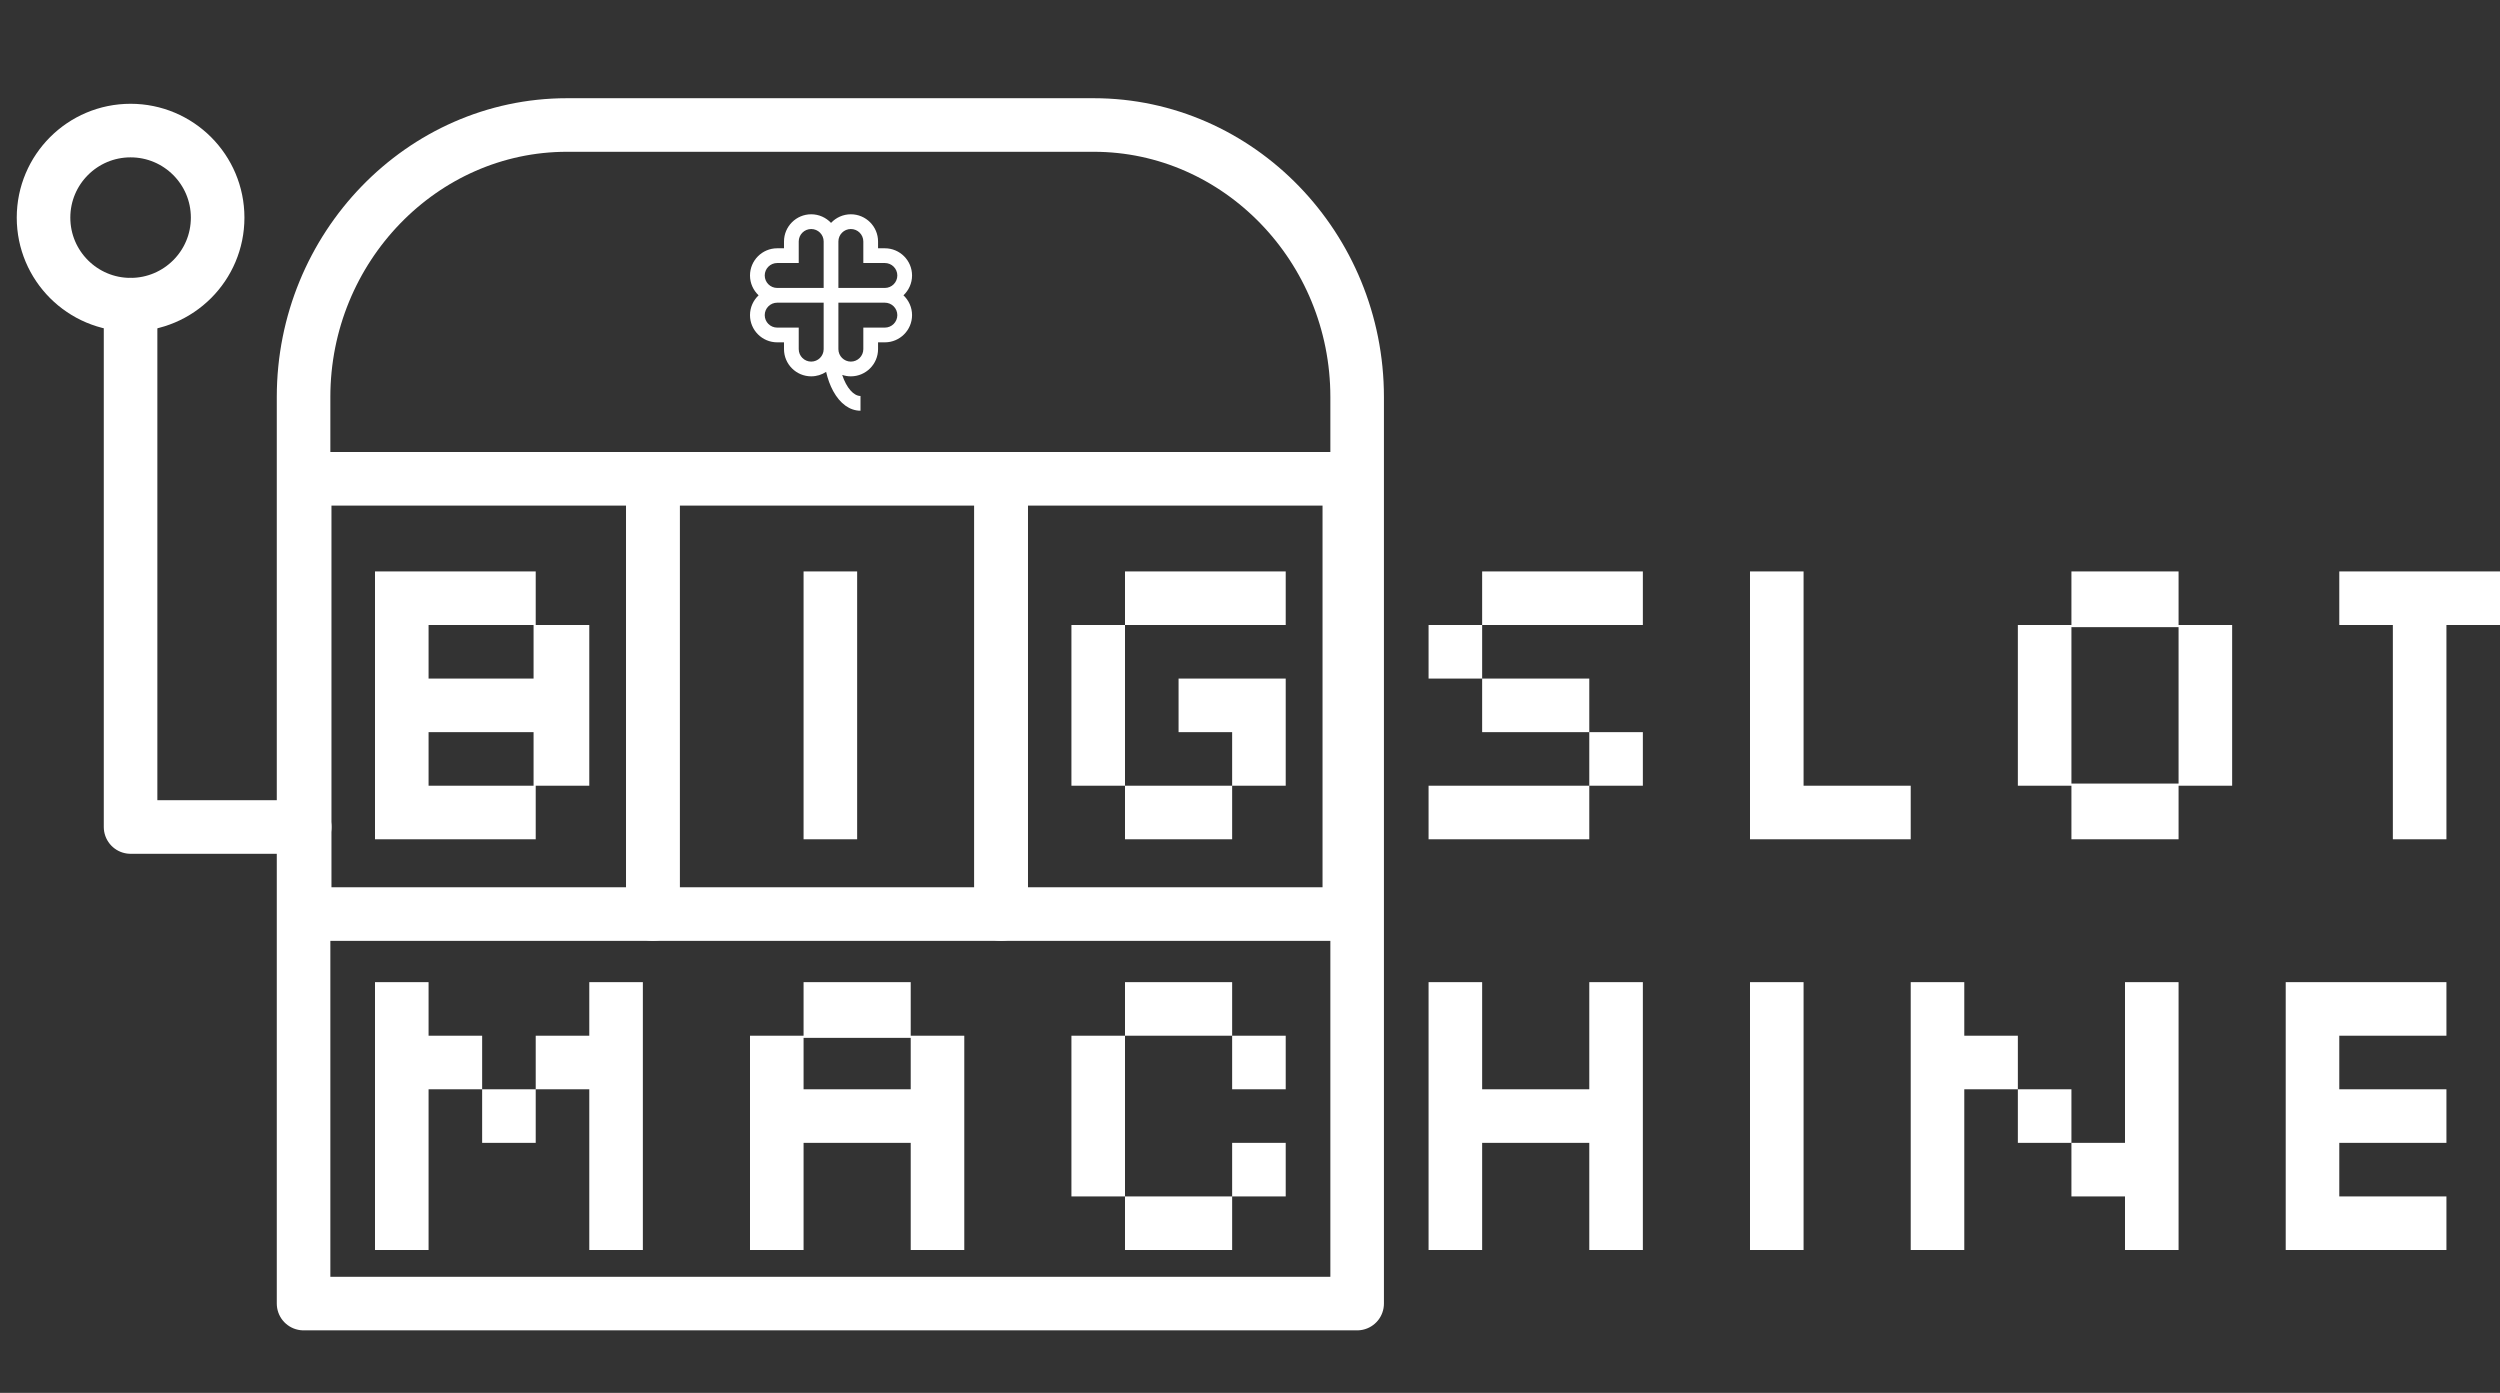 <svg width="280" height="156" viewBox="0 0 140 78" fill="none" xmlns="http://www.w3.org/2000/svg">
<rect x="0" y="0" width="140" height="78" fill="#333333" stroke="none"/>
<path d="M83 35V32H92V35H83ZM89 44V41H83V38H80V35H83V38H89V41H92V44H89ZM80 47V44H89V47H80ZM98 47V32H101V44H107V47H98ZM116 47V44H113V35H116V32H122V35H125V44H122V47H116ZM116 43.88H122V35.12H116V43.88ZM134 47V35H131V32H140V35H137V47H134Z" fill="white"/>
<g clip-path="url(#clip0_0_1)">
<path d="M17 73H76V22.231C76 13.854 69.362 7 61.25 7H31.75C23.637 7 17 13.854 17 22.231V73Z" stroke="white" stroke-width="3" stroke-miterlimit="10" stroke-linecap="round" stroke-linejoin="round"/>
<path d="M36.562 26.812H56.062V51.188H36.562V26.812Z" stroke="white" stroke-width="3" stroke-miterlimit="10" stroke-linecap="round" stroke-linejoin="round"/>
<path d="M56.062 26.812H75.562V51.188H56.062V26.812Z" stroke="white" stroke-width="3" stroke-miterlimit="10" stroke-linecap="round" stroke-linejoin="round"/>
<path d="M17.062 26.812H36.562V51.188H17.062V26.812Z" stroke="white" stroke-width="3" stroke-miterlimit="10" stroke-linecap="round" stroke-linejoin="round"/>
<path d="M7.312 17.062C4.62 17.062 2.438 14.88 2.438 12.188C2.438 9.495 4.62 7.312 7.312 7.312C10.005 7.312 12.188 9.495 12.188 12.188C12.188 14.88 10.005 17.062 7.312 17.062Z" stroke="white" stroke-width="3" stroke-miterlimit="10" stroke-linecap="round" stroke-linejoin="round"/>
<path d="M17.062 46.312H7.312V17.062" stroke="white" stroke-width="3" stroke-miterlimit="10" stroke-linecap="round" stroke-linejoin="round"/>
<path d="M21 47V32H30V35H33V44H30V47H21ZM24 38H29.88V35H24V38ZM24 44H29.88V41H24V44Z" fill="white"/>
<path d="M45 47V32H48V47H45Z" fill="white"/>
<path d="M63 35V32H72V35H63ZM60 44V35H63V44H60ZM69 44V41H66V38H72V44H69ZM63 47V44H69V47H63Z" fill="white"/>
<path d="M21 70V55H24V58H27V61H30V64H27V61H24V70H21ZM33 70V61H30V58H33V55H36V70H33ZM42 70V58H45V55H51V58H54V70H51V64H45V70H42ZM45 61H51V58.12H45V61ZM69 61V58H63V55H69V58H72V61H69ZM63 70V67H60V58H63V67H69V70H63ZM69 67V64H72V67H69Z" fill="white"/>
</g>
<path d="M50.593 16.538C50.889 16.259 51.075 15.865 51.075 15.427C51.075 14.587 50.392 13.904 49.552 13.904H49.171V13.523C49.171 12.683 48.488 12 47.648 12C47.21 12 46.816 12.186 46.538 12.482C46.259 12.186 45.865 12 45.427 12C44.587 12 43.904 12.683 43.904 13.523V13.904H43.523C42.683 13.904 42 14.587 42 15.427C42 15.865 42.186 16.259 42.482 16.538C42.186 16.816 42 17.21 42 17.648C42 18.488 42.683 19.171 43.523 19.171H43.904V19.552C43.904 20.392 44.587 21.075 45.427 21.075C45.736 21.075 46.023 20.983 46.263 20.824C46.353 21.22 46.487 21.585 46.658 21.9C47.045 22.609 47.589 23 48.188 23V22.175C47.809 22.175 47.404 21.727 47.163 20.995C47.316 21.047 47.479 21.075 47.648 21.075C48.488 21.075 49.171 20.392 49.171 19.552V19.171H49.552C50.392 19.171 51.075 18.488 51.075 17.648C51.075 17.21 50.889 16.816 50.593 16.538ZM46.125 19.552C46.125 19.937 45.812 20.25 45.427 20.25C45.042 20.25 44.729 19.937 44.729 19.552V18.346H43.523C43.138 18.346 42.825 18.033 42.825 17.648C42.825 17.263 43.138 16.95 43.523 16.95H46.125L46.125 19.552ZM46.125 16.125H43.523C43.138 16.125 42.825 15.812 42.825 15.427C42.825 15.042 43.138 14.729 43.523 14.729H44.729V13.523C44.729 13.138 45.042 12.825 45.427 12.825C45.812 12.825 46.125 13.138 46.125 13.523V16.125H46.125ZM49.552 18.346H48.346V19.552C48.346 19.937 48.033 20.25 47.648 20.25C47.263 20.25 46.95 19.937 46.95 19.552V16.95H49.552C49.937 16.95 50.25 17.263 50.25 17.648C50.25 18.033 49.937 18.346 49.552 18.346ZM49.552 16.125H46.95V13.523C46.95 13.138 47.263 12.825 47.648 12.825C48.033 12.825 48.346 13.138 48.346 13.523L48.346 14.729H49.552C49.937 14.729 50.25 15.042 50.25 15.427C50.25 15.812 49.937 16.125 49.552 16.125Z" fill="white"/>
<path d="M80 70V55H83V61H89V55H92V70H89V64H83V70H80ZM98 70V55H101V70H98ZM107 70V55H110V58H113V61H116V64H119V55H122V70H119V67H116V64H113V61H110V70H107ZM128 70V55H137V58H131V61H137V64H131V67H137V70H128Z" fill="white"/>
<defs>
<clipPath id="clip0_0_1">
<rect width="78" height="78" fill="white" transform="matrix(-1 0 0 1 78 0)"/>
</clipPath>
</defs>
</svg>
